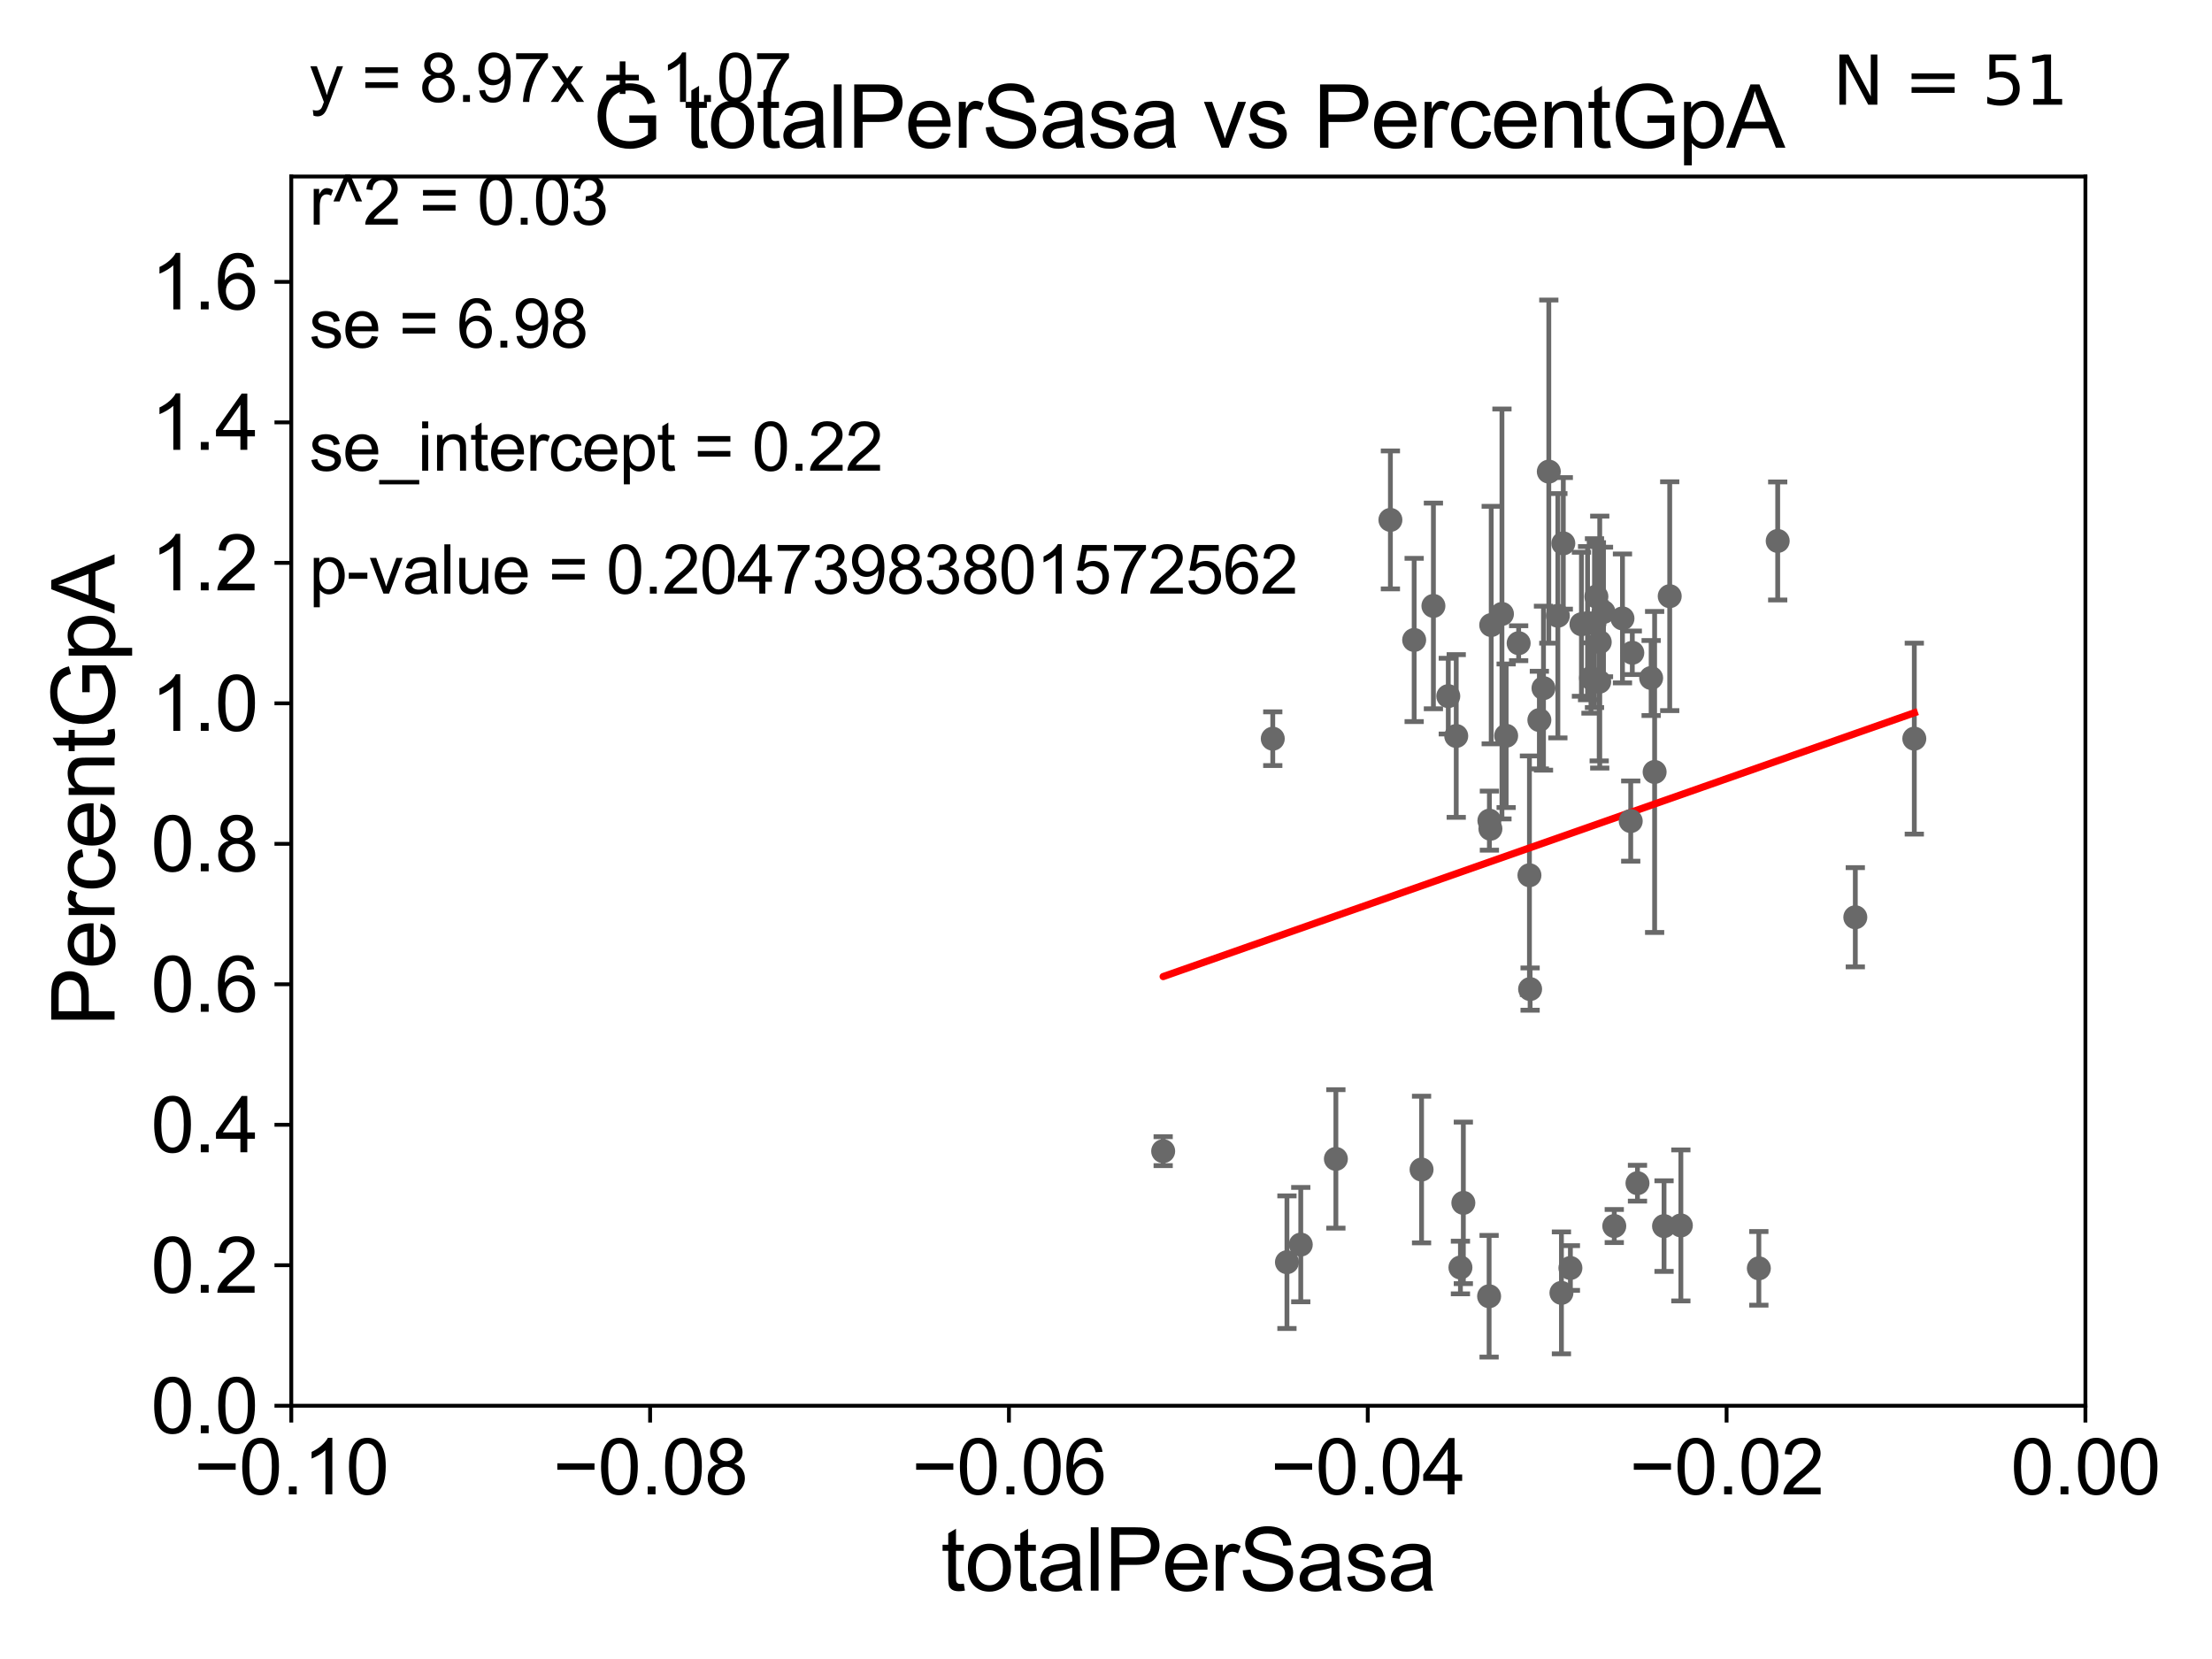<?xml version="1.0" encoding="utf-8" standalone="no"?>
<!DOCTYPE svg PUBLIC "-//W3C//DTD SVG 1.1//EN"
  "http://www.w3.org/Graphics/SVG/1.1/DTD/svg11.dtd">
<svg xmlns:xlink="http://www.w3.org/1999/xlink" width="460.8pt" height="345.6pt" viewBox="0 0 460.8 345.6" xmlns="http://www.w3.org/2000/svg" version="1.1">
 <defs>
  <style type="text/css">*{stroke-linejoin: round; stroke-linecap: butt}</style>
 </defs>
 <g id="figure_1">
  <g id="patch_1">
   <path d="M 0 345.6 
L 460.8 345.6 
L 460.8 0 
L 0 0 
z
" style="fill: #ffffff"/>
  </g>
  <g id="axes_1">
   <g id="patch_2">
    <path d="M 60.68 292.84 
L 434.43 292.84 
L 434.43 36.775 
L 60.68 36.775 
z
" style="fill: #ffffff"/>
   </g>
   <g id="PathCollection_1">
    <defs>
     <path id="m0c8debd8a0" d="M 0 1.118 
C 0.297 1.118 0.581 1 0.791 0.791 
C 1 0.581 1.118 0.297 1.118 0 
C 1.118 -0.297 1 -0.581 0.791 -0.791 
C 0.581 -1 0.297 -1.118 0 -1.118 
C -0.297 -1.118 -0.581 -1 -0.791 -0.791 
C -1 -0.581 -1.118 -0.297 -1.118 0 
C -1.118 0.297 -1 0.581 -0.791 0.791 
C -0.581 1 -0.297 1.118 0 1.118 
z
" style="stroke: #696969"/>
    </defs>
    <g clip-path="url(#p8f7b131613)">
     <use xlink:href="#m0c8debd8a0" x="265.141" y="153.884" style="fill: #696969; stroke: #696969"/>
     <use xlink:href="#m0c8debd8a0" x="333.142" y="142.026" style="fill: #696969; stroke: #696969"/>
     <use xlink:href="#m0c8debd8a0" x="312.884" y="127.898" style="fill: #696969; stroke: #696969"/>
     <use xlink:href="#m0c8debd8a0" x="316.363" y="133.988" style="fill: #696969; stroke: #696969"/>
     <use xlink:href="#m0c8debd8a0" x="268.095" y="262.939" style="fill: #696969; stroke: #696969"/>
     <use xlink:href="#m0c8debd8a0" x="333.256" y="133.761" style="fill: #696969; stroke: #696969"/>
     <use xlink:href="#m0c8debd8a0" x="324.533" y="128.271" style="fill: #696969; stroke: #696969"/>
     <use xlink:href="#m0c8debd8a0" x="310.208" y="270.034" style="fill: #696969; stroke: #696969"/>
     <use xlink:href="#m0c8debd8a0" x="334.036" y="127.485" style="fill: #696969; stroke: #696969"/>
     <use xlink:href="#m0c8debd8a0" x="331.431" y="141.241" style="fill: #696969; stroke: #696969"/>
     <use xlink:href="#m0c8debd8a0" x="343.963" y="141.24" style="fill: #696969; stroke: #696969"/>
     <use xlink:href="#m0c8debd8a0" x="332.161" y="129.809" style="fill: #696969; stroke: #696969"/>
     <use xlink:href="#m0c8debd8a0" x="346.65" y="255.418" style="fill: #696969; stroke: #696969"/>
     <use xlink:href="#m0c8debd8a0" x="304.235" y="264.045" style="fill: #696969; stroke: #696969"/>
     <use xlink:href="#m0c8debd8a0" x="341.118" y="246.482" style="fill: #696969; stroke: #696969"/>
     <use xlink:href="#m0c8debd8a0" x="332.555" y="124.27" style="fill: #696969; stroke: #696969"/>
     <use xlink:href="#m0c8debd8a0" x="337.991" y="128.83" style="fill: #696969; stroke: #696969"/>
     <use xlink:href="#m0c8debd8a0" x="294.596" y="133.316" style="fill: #696969; stroke: #696969"/>
     <use xlink:href="#m0c8debd8a0" x="318.749" y="206.043" style="fill: #696969; stroke: #696969"/>
     <use xlink:href="#m0c8debd8a0" x="278.289" y="241.421" style="fill: #696969; stroke: #696969"/>
     <use xlink:href="#m0c8debd8a0" x="366.4" y="264.219" style="fill: #696969; stroke: #696969"/>
     <use xlink:href="#m0c8debd8a0" x="347.833" y="124.199" style="fill: #696969; stroke: #696969"/>
     <use xlink:href="#m0c8debd8a0" x="370.328" y="112.694" style="fill: #696969; stroke: #696969"/>
     <use xlink:href="#m0c8debd8a0" x="344.689" y="160.814" style="fill: #696969; stroke: #696969"/>
     <use xlink:href="#m0c8debd8a0" x="386.495" y="191.082" style="fill: #696969; stroke: #696969"/>
     <use xlink:href="#m0c8debd8a0" x="350.155" y="255.278" style="fill: #696969; stroke: #696969"/>
     <use xlink:href="#m0c8debd8a0" x="325.276" y="269.331" style="fill: #696969; stroke: #696969"/>
     <use xlink:href="#m0c8debd8a0" x="304.841" y="250.581" style="fill: #696969; stroke: #696969"/>
     <use xlink:href="#m0c8debd8a0" x="298.606" y="126.225" style="fill: #696969; stroke: #696969"/>
     <use xlink:href="#m0c8debd8a0" x="289.646" y="108.307" style="fill: #696969; stroke: #696969"/>
     <use xlink:href="#m0c8debd8a0" x="303.36" y="153.321" style="fill: #696969; stroke: #696969"/>
     <use xlink:href="#m0c8debd8a0" x="301.703" y="145.017" style="fill: #696969; stroke: #696969"/>
     <use xlink:href="#m0c8debd8a0" x="310.48" y="172.647" style="fill: #696969; stroke: #696969"/>
     <use xlink:href="#m0c8debd8a0" x="310.646" y="130.211" style="fill: #696969; stroke: #696969"/>
     <use xlink:href="#m0c8debd8a0" x="242.309" y="239.809" style="fill: #696969; stroke: #696969"/>
     <use xlink:href="#m0c8debd8a0" x="325.665" y="113.195" style="fill: #696969; stroke: #696969"/>
     <use xlink:href="#m0c8debd8a0" x="310.267" y="170.955" style="fill: #696969; stroke: #696969"/>
     <use xlink:href="#m0c8debd8a0" x="321.537" y="143.356" style="fill: #696969; stroke: #696969"/>
     <use xlink:href="#m0c8debd8a0" x="330.721" y="129.815" style="fill: #696969; stroke: #696969"/>
     <use xlink:href="#m0c8debd8a0" x="329.442" y="130.045" style="fill: #696969; stroke: #696969"/>
     <use xlink:href="#m0c8debd8a0" x="336.282" y="255.406" style="fill: #696969; stroke: #696969"/>
     <use xlink:href="#m0c8debd8a0" x="318.61" y="182.332" style="fill: #696969; stroke: #696969"/>
     <use xlink:href="#m0c8debd8a0" x="339.711" y="171.046" style="fill: #696969; stroke: #696969"/>
     <use xlink:href="#m0c8debd8a0" x="322.645" y="98.244" style="fill: #696969; stroke: #696969"/>
     <use xlink:href="#m0c8debd8a0" x="340.039" y="135.984" style="fill: #696969; stroke: #696969"/>
     <use xlink:href="#m0c8debd8a0" x="296.137" y="243.637" style="fill: #696969; stroke: #696969"/>
     <use xlink:href="#m0c8debd8a0" x="270.973" y="259.271" style="fill: #696969; stroke: #696969"/>
     <use xlink:href="#m0c8debd8a0" x="313.76" y="153.276" style="fill: #696969; stroke: #696969"/>
     <use xlink:href="#m0c8debd8a0" x="327.143" y="264.146" style="fill: #696969; stroke: #696969"/>
     <use xlink:href="#m0c8debd8a0" x="320.678" y="150.001" style="fill: #696969; stroke: #696969"/>
     <use xlink:href="#m0c8debd8a0" x="398.785" y="153.873" style="fill: #696969; stroke: #696969"/>
    </g>
   </g>
   <g id="matplotlib.axis_1">
    <g id="xtick_1">
     <g id="line2d_1">
      <defs>
       <path id="m864cb5e26e" d="M 0 0 
L 0 3.5 
" style="stroke: #000000; stroke-width: 0.8"/>
      </defs>
      <g>
       <use xlink:href="#m864cb5e26e" x="60.68" y="292.84" style="stroke: #000000; stroke-width: 0.8"/>
      </g>
     </g>
     <g id="text_1">
      <!-- −0.10 -->
      <g transform="translate(40.439 311.293)scale(0.16 -0.16)">
       <defs>
        <path id="ArialMT-2212" d="M 3381 1997 
L 356 1997 
L 356 2522 
L 3381 2522 
L 3381 1997 
z
" transform="scale(0.016)"/>
        <path id="ArialMT-30" d="M 266 2259 
Q 266 3072 433 3567 
Q 600 4063 929 4331 
Q 1259 4600 1759 4600 
Q 2128 4600 2406 4451 
Q 2684 4303 2865 4023 
Q 3047 3744 3150 3342 
Q 3253 2941 3253 2259 
Q 3253 1453 3087 958 
Q 2922 463 2592 192 
Q 2263 -78 1759 -78 
Q 1097 -78 719 397 
Q 266 969 266 2259 
z
M 844 2259 
Q 844 1131 1108 757 
Q 1372 384 1759 384 
Q 2147 384 2411 759 
Q 2675 1134 2675 2259 
Q 2675 3391 2411 3762 
Q 2147 4134 1753 4134 
Q 1366 4134 1134 3806 
Q 844 3388 844 2259 
z
" transform="scale(0.016)"/>
        <path id="ArialMT-2e" d="M 581 0 
L 581 641 
L 1222 641 
L 1222 0 
L 581 0 
z
" transform="scale(0.016)"/>
        <path id="ArialMT-31" d="M 2384 0 
L 1822 0 
L 1822 3584 
Q 1619 3391 1289 3197 
Q 959 3003 697 2906 
L 697 3450 
Q 1169 3672 1522 3987 
Q 1875 4303 2022 4600 
L 2384 4600 
L 2384 0 
z
" transform="scale(0.016)"/>
       </defs>
       <use xlink:href="#ArialMT-2212"/>
       <use xlink:href="#ArialMT-30" x="58.398"/>
       <use xlink:href="#ArialMT-2e" x="114.014"/>
       <use xlink:href="#ArialMT-31" x="141.797"/>
       <use xlink:href="#ArialMT-30" x="197.412"/>
      </g>
     </g>
    </g>
    <g id="xtick_2">
     <g id="line2d_2">
      <g>
       <use xlink:href="#m864cb5e26e" x="135.43" y="292.84" style="stroke: #000000; stroke-width: 0.8"/>
      </g>
     </g>
     <g id="text_2">
      <!-- −0.08 -->
      <g transform="translate(115.189 311.293)scale(0.16 -0.16)">
       <defs>
        <path id="ArialMT-38" d="M 1131 2484 
Q 781 2613 612 2850 
Q 444 3088 444 3419 
Q 444 3919 803 4259 
Q 1163 4600 1759 4600 
Q 2359 4600 2725 4251 
Q 3091 3903 3091 3403 
Q 3091 3084 2923 2848 
Q 2756 2613 2416 2484 
Q 2838 2347 3058 2040 
Q 3278 1734 3278 1309 
Q 3278 722 2862 322 
Q 2447 -78 1769 -78 
Q 1091 -78 675 323 
Q 259 725 259 1325 
Q 259 1772 486 2073 
Q 713 2375 1131 2484 
z
M 1019 3438 
Q 1019 3113 1228 2906 
Q 1438 2700 1772 2700 
Q 2097 2700 2305 2904 
Q 2513 3109 2513 3406 
Q 2513 3716 2298 3927 
Q 2084 4138 1766 4138 
Q 1444 4138 1231 3931 
Q 1019 3725 1019 3438 
z
M 838 1322 
Q 838 1081 952 856 
Q 1066 631 1291 507 
Q 1516 384 1775 384 
Q 2178 384 2440 643 
Q 2703 903 2703 1303 
Q 2703 1709 2433 1975 
Q 2163 2241 1756 2241 
Q 1359 2241 1098 1978 
Q 838 1716 838 1322 
z
" transform="scale(0.016)"/>
       </defs>
       <use xlink:href="#ArialMT-2212"/>
       <use xlink:href="#ArialMT-30" x="58.398"/>
       <use xlink:href="#ArialMT-2e" x="114.014"/>
       <use xlink:href="#ArialMT-30" x="141.797"/>
       <use xlink:href="#ArialMT-38" x="197.412"/>
      </g>
     </g>
    </g>
    <g id="xtick_3">
     <g id="line2d_3">
      <g>
       <use xlink:href="#m864cb5e26e" x="210.18" y="292.84" style="stroke: #000000; stroke-width: 0.8"/>
      </g>
     </g>
     <g id="text_3">
      <!-- −0.06 -->
      <g transform="translate(189.939 311.293)scale(0.16 -0.16)">
       <defs>
        <path id="ArialMT-36" d="M 3184 3459 
L 2625 3416 
Q 2550 3747 2413 3897 
Q 2184 4138 1850 4138 
Q 1581 4138 1378 3988 
Q 1113 3794 959 3422 
Q 806 3050 800 2363 
Q 1003 2672 1297 2822 
Q 1591 2972 1913 2972 
Q 2475 2972 2870 2558 
Q 3266 2144 3266 1488 
Q 3266 1056 3080 686 
Q 2894 316 2569 119 
Q 2244 -78 1831 -78 
Q 1128 -78 684 439 
Q 241 956 241 2144 
Q 241 3472 731 4075 
Q 1159 4600 1884 4600 
Q 2425 4600 2770 4297 
Q 3116 3994 3184 3459 
z
M 888 1484 
Q 888 1194 1011 928 
Q 1134 663 1356 523 
Q 1578 384 1822 384 
Q 2178 384 2434 671 
Q 2691 959 2691 1453 
Q 2691 1928 2437 2201 
Q 2184 2475 1800 2475 
Q 1419 2475 1153 2201 
Q 888 1928 888 1484 
z
" transform="scale(0.016)"/>
       </defs>
       <use xlink:href="#ArialMT-2212"/>
       <use xlink:href="#ArialMT-30" x="58.398"/>
       <use xlink:href="#ArialMT-2e" x="114.014"/>
       <use xlink:href="#ArialMT-30" x="141.797"/>
       <use xlink:href="#ArialMT-36" x="197.412"/>
      </g>
     </g>
    </g>
    <g id="xtick_4">
     <g id="line2d_4">
      <g>
       <use xlink:href="#m864cb5e26e" x="284.93" y="292.84" style="stroke: #000000; stroke-width: 0.8"/>
      </g>
     </g>
     <g id="text_4">
      <!-- −0.04 -->
      <g transform="translate(264.689 311.293)scale(0.16 -0.16)">
       <defs>
        <path id="ArialMT-34" d="M 2069 0 
L 2069 1097 
L 81 1097 
L 81 1613 
L 2172 4581 
L 2631 4581 
L 2631 1613 
L 3250 1613 
L 3250 1097 
L 2631 1097 
L 2631 0 
L 2069 0 
z
M 2069 1613 
L 2069 3678 
L 634 1613 
L 2069 1613 
z
" transform="scale(0.016)"/>
       </defs>
       <use xlink:href="#ArialMT-2212"/>
       <use xlink:href="#ArialMT-30" x="58.398"/>
       <use xlink:href="#ArialMT-2e" x="114.014"/>
       <use xlink:href="#ArialMT-30" x="141.797"/>
       <use xlink:href="#ArialMT-34" x="197.412"/>
      </g>
     </g>
    </g>
    <g id="xtick_5">
     <g id="line2d_5">
      <g>
       <use xlink:href="#m864cb5e26e" x="359.68" y="292.84" style="stroke: #000000; stroke-width: 0.8"/>
      </g>
     </g>
     <g id="text_5">
      <!-- −0.02 -->
      <g transform="translate(339.439 311.293)scale(0.16 -0.16)">
       <defs>
        <path id="ArialMT-32" d="M 3222 541 
L 3222 0 
L 194 0 
Q 188 203 259 391 
Q 375 700 629 1000 
Q 884 1300 1366 1694 
Q 2113 2306 2375 2664 
Q 2638 3022 2638 3341 
Q 2638 3675 2398 3904 
Q 2159 4134 1775 4134 
Q 1369 4134 1125 3890 
Q 881 3647 878 3216 
L 300 3275 
Q 359 3922 746 4261 
Q 1134 4600 1788 4600 
Q 2447 4600 2831 4234 
Q 3216 3869 3216 3328 
Q 3216 3053 3103 2787 
Q 2991 2522 2730 2228 
Q 2469 1934 1863 1422 
Q 1356 997 1212 845 
Q 1069 694 975 541 
L 3222 541 
z
" transform="scale(0.016)"/>
       </defs>
       <use xlink:href="#ArialMT-2212"/>
       <use xlink:href="#ArialMT-30" x="58.398"/>
       <use xlink:href="#ArialMT-2e" x="114.014"/>
       <use xlink:href="#ArialMT-30" x="141.797"/>
       <use xlink:href="#ArialMT-32" x="197.412"/>
      </g>
     </g>
    </g>
    <g id="xtick_6">
     <g id="line2d_6">
      <g>
       <use xlink:href="#m864cb5e26e" x="434.43" y="292.84" style="stroke: #000000; stroke-width: 0.8"/>
      </g>
     </g>
     <g id="text_6">
      <!-- 0.00 -->
      <g transform="translate(418.861 311.293)scale(0.16 -0.16)">
       <use xlink:href="#ArialMT-30"/>
       <use xlink:href="#ArialMT-2e" x="55.615"/>
       <use xlink:href="#ArialMT-30" x="83.398"/>
       <use xlink:href="#ArialMT-30" x="139.014"/>
      </g>
     </g>
    </g>
    <g id="text_7">
     <!-- totalPerSasa -->
     <g transform="translate(196.027 331.357)scale(0.18 -0.18)">
      <defs>
       <path id="ArialMT-74" d="M 1650 503 
L 1731 6 
Q 1494 -44 1306 -44 
Q 1000 -44 831 53 
Q 663 150 594 308 
Q 525 466 525 972 
L 525 2881 
L 113 2881 
L 113 3319 
L 525 3319 
L 525 4141 
L 1084 4478 
L 1084 3319 
L 1650 3319 
L 1650 2881 
L 1084 2881 
L 1084 941 
Q 1084 700 1114 631 
Q 1144 563 1211 522 
Q 1278 481 1403 481 
Q 1497 481 1650 503 
z
" transform="scale(0.016)"/>
       <path id="ArialMT-6f" d="M 213 1659 
Q 213 2581 725 3025 
Q 1153 3394 1769 3394 
Q 2453 3394 2887 2945 
Q 3322 2497 3322 1706 
Q 3322 1066 3130 698 
Q 2938 331 2570 128 
Q 2203 -75 1769 -75 
Q 1072 -75 642 372 
Q 213 819 213 1659 
z
M 791 1659 
Q 791 1022 1069 705 
Q 1347 388 1769 388 
Q 2188 388 2466 706 
Q 2744 1025 2744 1678 
Q 2744 2294 2464 2611 
Q 2184 2928 1769 2928 
Q 1347 2928 1069 2612 
Q 791 2297 791 1659 
z
" transform="scale(0.016)"/>
       <path id="ArialMT-61" d="M 2588 409 
Q 2275 144 1986 34 
Q 1697 -75 1366 -75 
Q 819 -75 525 192 
Q 231 459 231 875 
Q 231 1119 342 1320 
Q 453 1522 633 1644 
Q 813 1766 1038 1828 
Q 1203 1872 1538 1913 
Q 2219 1994 2541 2106 
Q 2544 2222 2544 2253 
Q 2544 2597 2384 2738 
Q 2169 2928 1744 2928 
Q 1347 2928 1158 2789 
Q 969 2650 878 2297 
L 328 2372 
Q 403 2725 575 2942 
Q 747 3159 1072 3276 
Q 1397 3394 1825 3394 
Q 2250 3394 2515 3294 
Q 2781 3194 2906 3042 
Q 3031 2891 3081 2659 
Q 3109 2516 3109 2141 
L 3109 1391 
Q 3109 606 3145 398 
Q 3181 191 3288 0 
L 2700 0 
Q 2613 175 2588 409 
z
M 2541 1666 
Q 2234 1541 1622 1453 
Q 1275 1403 1131 1340 
Q 988 1278 909 1158 
Q 831 1038 831 891 
Q 831 666 1001 516 
Q 1172 366 1500 366 
Q 1825 366 2078 508 
Q 2331 650 2450 897 
Q 2541 1088 2541 1459 
L 2541 1666 
z
" transform="scale(0.016)"/>
       <path id="ArialMT-6c" d="M 409 0 
L 409 4581 
L 972 4581 
L 972 0 
L 409 0 
z
" transform="scale(0.016)"/>
       <path id="ArialMT-50" d="M 494 0 
L 494 4581 
L 2222 4581 
Q 2678 4581 2919 4538 
Q 3256 4481 3484 4323 
Q 3713 4166 3852 3881 
Q 3991 3597 3991 3256 
Q 3991 2672 3619 2267 
Q 3247 1863 2275 1863 
L 1100 1863 
L 1100 0 
L 494 0 
z
M 1100 2403 
L 2284 2403 
Q 2872 2403 3119 2622 
Q 3366 2841 3366 3238 
Q 3366 3525 3220 3729 
Q 3075 3934 2838 4000 
Q 2684 4041 2272 4041 
L 1100 4041 
L 1100 2403 
z
" transform="scale(0.016)"/>
       <path id="ArialMT-65" d="M 2694 1069 
L 3275 997 
Q 3138 488 2766 206 
Q 2394 -75 1816 -75 
Q 1088 -75 661 373 
Q 234 822 234 1631 
Q 234 2469 665 2931 
Q 1097 3394 1784 3394 
Q 2450 3394 2872 2941 
Q 3294 2488 3294 1666 
Q 3294 1616 3291 1516 
L 816 1516 
Q 847 969 1125 678 
Q 1403 388 1819 388 
Q 2128 388 2347 550 
Q 2566 713 2694 1069 
z
M 847 1978 
L 2700 1978 
Q 2663 2397 2488 2606 
Q 2219 2931 1791 2931 
Q 1403 2931 1139 2672 
Q 875 2413 847 1978 
z
" transform="scale(0.016)"/>
       <path id="ArialMT-72" d="M 416 0 
L 416 3319 
L 922 3319 
L 922 2816 
Q 1116 3169 1280 3281 
Q 1444 3394 1641 3394 
Q 1925 3394 2219 3213 
L 2025 2691 
Q 1819 2813 1613 2813 
Q 1428 2813 1281 2702 
Q 1134 2591 1072 2394 
Q 978 2094 978 1738 
L 978 0 
L 416 0 
z
" transform="scale(0.016)"/>
       <path id="ArialMT-53" d="M 288 1472 
L 859 1522 
Q 900 1178 1048 958 
Q 1197 738 1509 602 
Q 1822 466 2213 466 
Q 2559 466 2825 569 
Q 3091 672 3220 851 
Q 3350 1031 3350 1244 
Q 3350 1459 3225 1620 
Q 3100 1781 2813 1891 
Q 2628 1963 1997 2114 
Q 1366 2266 1113 2400 
Q 784 2572 623 2826 
Q 463 3081 463 3397 
Q 463 3744 659 4045 
Q 856 4347 1234 4503 
Q 1613 4659 2075 4659 
Q 2584 4659 2973 4495 
Q 3363 4331 3572 4012 
Q 3781 3694 3797 3291 
L 3216 3247 
Q 3169 3681 2898 3903 
Q 2628 4125 2100 4125 
Q 1550 4125 1298 3923 
Q 1047 3722 1047 3438 
Q 1047 3191 1225 3031 
Q 1400 2872 2139 2705 
Q 2878 2538 3153 2413 
Q 3553 2228 3743 1945 
Q 3934 1663 3934 1294 
Q 3934 928 3725 604 
Q 3516 281 3123 101 
Q 2731 -78 2241 -78 
Q 1619 -78 1198 103 
Q 778 284 539 648 
Q 300 1013 288 1472 
z
" transform="scale(0.016)"/>
       <path id="ArialMT-73" d="M 197 991 
L 753 1078 
Q 800 744 1014 566 
Q 1228 388 1613 388 
Q 2000 388 2187 545 
Q 2375 703 2375 916 
Q 2375 1106 2209 1216 
Q 2094 1291 1634 1406 
Q 1016 1563 777 1677 
Q 538 1791 414 1992 
Q 291 2194 291 2438 
Q 291 2659 392 2848 
Q 494 3038 669 3163 
Q 800 3259 1026 3326 
Q 1253 3394 1513 3394 
Q 1903 3394 2198 3281 
Q 2494 3169 2634 2976 
Q 2775 2784 2828 2463 
L 2278 2388 
Q 2241 2644 2061 2787 
Q 1881 2931 1553 2931 
Q 1166 2931 1000 2803 
Q 834 2675 834 2503 
Q 834 2394 903 2306 
Q 972 2216 1119 2156 
Q 1203 2125 1616 2013 
Q 2213 1853 2448 1751 
Q 2684 1650 2818 1456 
Q 2953 1263 2953 975 
Q 2953 694 2789 445 
Q 2625 197 2315 61 
Q 2006 -75 1616 -75 
Q 969 -75 630 194 
Q 291 463 197 991 
z
" transform="scale(0.016)"/>
      </defs>
      <use xlink:href="#ArialMT-74"/>
      <use xlink:href="#ArialMT-6f" x="27.783"/>
      <use xlink:href="#ArialMT-74" x="83.398"/>
      <use xlink:href="#ArialMT-61" x="111.182"/>
      <use xlink:href="#ArialMT-6c" x="166.797"/>
      <use xlink:href="#ArialMT-50" x="189.014"/>
      <use xlink:href="#ArialMT-65" x="255.713"/>
      <use xlink:href="#ArialMT-72" x="311.328"/>
      <use xlink:href="#ArialMT-53" x="344.629"/>
      <use xlink:href="#ArialMT-61" x="411.328"/>
      <use xlink:href="#ArialMT-73" x="466.943"/>
      <use xlink:href="#ArialMT-61" x="516.943"/>
     </g>
    </g>
   </g>
   <g id="matplotlib.axis_2">
    <g id="ytick_1">
     <g id="line2d_7">
      <defs>
       <path id="ma976472569" d="M 0 0 
L -3.5 0 
" style="stroke: #000000; stroke-width: 0.8"/>
      </defs>
      <g>
       <use xlink:href="#ma976472569" x="60.68" y="292.84" style="stroke: #000000; stroke-width: 0.8"/>
      </g>
     </g>
     <g id="text_8">
      <!-- 0.0 -->
      <g transform="translate(31.44 298.566)scale(0.16 -0.16)">
       <use xlink:href="#ArialMT-30"/>
       <use xlink:href="#ArialMT-2e" x="55.615"/>
       <use xlink:href="#ArialMT-30" x="83.398"/>
      </g>
     </g>
    </g>
    <g id="ytick_2">
     <g id="line2d_8">
      <g>
       <use xlink:href="#ma976472569" x="60.68" y="263.575" style="stroke: #000000; stroke-width: 0.8"/>
      </g>
     </g>
     <g id="text_9">
      <!-- 0.2 -->
      <g transform="translate(31.44 269.302)scale(0.16 -0.16)">
       <use xlink:href="#ArialMT-30"/>
       <use xlink:href="#ArialMT-2e" x="55.615"/>
       <use xlink:href="#ArialMT-32" x="83.398"/>
      </g>
     </g>
    </g>
    <g id="ytick_3">
     <g id="line2d_9">
      <g>
       <use xlink:href="#ma976472569" x="60.68" y="234.311" style="stroke: #000000; stroke-width: 0.8"/>
      </g>
     </g>
     <g id="text_10">
      <!-- 0.4 -->
      <g transform="translate(31.44 240.037)scale(0.16 -0.16)">
       <use xlink:href="#ArialMT-30"/>
       <use xlink:href="#ArialMT-2e" x="55.615"/>
       <use xlink:href="#ArialMT-34" x="83.398"/>
      </g>
     </g>
    </g>
    <g id="ytick_4">
     <g id="line2d_10">
      <g>
       <use xlink:href="#ma976472569" x="60.68" y="205.046" style="stroke: #000000; stroke-width: 0.8"/>
      </g>
     </g>
     <g id="text_11">
      <!-- 0.6 -->
      <g transform="translate(31.44 210.772)scale(0.16 -0.16)">
       <use xlink:href="#ArialMT-30"/>
       <use xlink:href="#ArialMT-2e" x="55.615"/>
       <use xlink:href="#ArialMT-36" x="83.398"/>
      </g>
     </g>
    </g>
    <g id="ytick_5">
     <g id="line2d_11">
      <g>
       <use xlink:href="#ma976472569" x="60.68" y="175.782" style="stroke: #000000; stroke-width: 0.8"/>
      </g>
     </g>
     <g id="text_12">
      <!-- 0.8 -->
      <g transform="translate(31.44 181.508)scale(0.16 -0.16)">
       <use xlink:href="#ArialMT-30"/>
       <use xlink:href="#ArialMT-2e" x="55.615"/>
       <use xlink:href="#ArialMT-38" x="83.398"/>
      </g>
     </g>
    </g>
    <g id="ytick_6">
     <g id="line2d_12">
      <g>
       <use xlink:href="#ma976472569" x="60.68" y="146.517" style="stroke: #000000; stroke-width: 0.8"/>
      </g>
     </g>
     <g id="text_13">
      <!-- 1.0 -->
      <g transform="translate(31.44 152.243)scale(0.16 -0.16)">
       <use xlink:href="#ArialMT-31"/>
       <use xlink:href="#ArialMT-2e" x="55.615"/>
       <use xlink:href="#ArialMT-30" x="83.398"/>
      </g>
     </g>
    </g>
    <g id="ytick_7">
     <g id="line2d_13">
      <g>
       <use xlink:href="#ma976472569" x="60.68" y="117.252" style="stroke: #000000; stroke-width: 0.8"/>
      </g>
     </g>
     <g id="text_14">
      <!-- 1.2 -->
      <g transform="translate(31.44 122.979)scale(0.16 -0.16)">
       <use xlink:href="#ArialMT-31"/>
       <use xlink:href="#ArialMT-2e" x="55.615"/>
       <use xlink:href="#ArialMT-32" x="83.398"/>
      </g>
     </g>
    </g>
    <g id="ytick_8">
     <g id="line2d_14">
      <g>
       <use xlink:href="#ma976472569" x="60.68" y="87.988" style="stroke: #000000; stroke-width: 0.8"/>
      </g>
     </g>
     <g id="text_15">
      <!-- 1.4 -->
      <g transform="translate(31.44 93.714)scale(0.16 -0.16)">
       <use xlink:href="#ArialMT-31"/>
       <use xlink:href="#ArialMT-2e" x="55.615"/>
       <use xlink:href="#ArialMT-34" x="83.398"/>
      </g>
     </g>
    </g>
    <g id="ytick_9">
     <g id="line2d_15">
      <g>
       <use xlink:href="#ma976472569" x="60.68" y="58.723" style="stroke: #000000; stroke-width: 0.8"/>
      </g>
     </g>
     <g id="text_16">
      <!-- 1.6 -->
      <g transform="translate(31.44 64.45)scale(0.16 -0.16)">
       <use xlink:href="#ArialMT-31"/>
       <use xlink:href="#ArialMT-2e" x="55.615"/>
       <use xlink:href="#ArialMT-36" x="83.398"/>
      </g>
     </g>
    </g>
    <g id="text_17">
     <!-- PercentGpA -->
     <g transform="translate(23.863 213.831)rotate(-90)scale(0.18 -0.18)">
      <defs>
       <path id="ArialMT-63" d="M 2588 1216 
L 3141 1144 
Q 3050 572 2676 248 
Q 2303 -75 1759 -75 
Q 1078 -75 664 370 
Q 250 816 250 1647 
Q 250 2184 428 2587 
Q 606 2991 970 3192 
Q 1334 3394 1763 3394 
Q 2303 3394 2647 3120 
Q 2991 2847 3088 2344 
L 2541 2259 
Q 2463 2594 2264 2762 
Q 2066 2931 1784 2931 
Q 1359 2931 1093 2626 
Q 828 2322 828 1663 
Q 828 994 1084 691 
Q 1341 388 1753 388 
Q 2084 388 2306 591 
Q 2528 794 2588 1216 
z
" transform="scale(0.016)"/>
       <path id="ArialMT-6e" d="M 422 0 
L 422 3319 
L 928 3319 
L 928 2847 
Q 1294 3394 1984 3394 
Q 2284 3394 2536 3286 
Q 2788 3178 2913 3003 
Q 3038 2828 3088 2588 
Q 3119 2431 3119 2041 
L 3119 0 
L 2556 0 
L 2556 2019 
Q 2556 2363 2490 2533 
Q 2425 2703 2258 2804 
Q 2091 2906 1866 2906 
Q 1506 2906 1245 2678 
Q 984 2450 984 1813 
L 984 0 
L 422 0 
z
" transform="scale(0.016)"/>
       <path id="ArialMT-47" d="M 2638 1797 
L 2638 2334 
L 4578 2338 
L 4578 638 
Q 4131 281 3656 101 
Q 3181 -78 2681 -78 
Q 2006 -78 1454 211 
Q 903 500 622 1047 
Q 341 1594 341 2269 
Q 341 2938 620 3517 
Q 900 4097 1425 4378 
Q 1950 4659 2634 4659 
Q 3131 4659 3532 4498 
Q 3934 4338 4162 4050 
Q 4391 3763 4509 3300 
L 3963 3150 
Q 3859 3500 3706 3700 
Q 3553 3900 3268 4020 
Q 2984 4141 2638 4141 
Q 2222 4141 1919 4014 
Q 1616 3888 1430 3681 
Q 1244 3475 1141 3228 
Q 966 2803 966 2306 
Q 966 1694 1177 1281 
Q 1388 869 1791 669 
Q 2194 469 2647 469 
Q 3041 469 3416 620 
Q 3791 772 3984 944 
L 3984 1797 
L 2638 1797 
z
" transform="scale(0.016)"/>
       <path id="ArialMT-70" d="M 422 -1272 
L 422 3319 
L 934 3319 
L 934 2888 
Q 1116 3141 1344 3267 
Q 1572 3394 1897 3394 
Q 2322 3394 2647 3175 
Q 2972 2956 3137 2557 
Q 3303 2159 3303 1684 
Q 3303 1175 3120 767 
Q 2938 359 2589 142 
Q 2241 -75 1856 -75 
Q 1575 -75 1351 44 
Q 1128 163 984 344 
L 984 -1272 
L 422 -1272 
z
M 931 1641 
Q 931 1000 1190 694 
Q 1450 388 1819 388 
Q 2194 388 2461 705 
Q 2728 1022 2728 1688 
Q 2728 2322 2467 2637 
Q 2206 2953 1844 2953 
Q 1484 2953 1207 2617 
Q 931 2281 931 1641 
z
" transform="scale(0.016)"/>
       <path id="ArialMT-41" d="M -9 0 
L 1750 4581 
L 2403 4581 
L 4278 0 
L 3588 0 
L 3053 1388 
L 1138 1388 
L 634 0 
L -9 0 
z
M 1313 1881 
L 2866 1881 
L 2388 3150 
Q 2169 3728 2063 4100 
Q 1975 3659 1816 3225 
L 1313 1881 
z
" transform="scale(0.016)"/>
      </defs>
      <use xlink:href="#ArialMT-50"/>
      <use xlink:href="#ArialMT-65" x="66.699"/>
      <use xlink:href="#ArialMT-72" x="122.314"/>
      <use xlink:href="#ArialMT-63" x="155.615"/>
      <use xlink:href="#ArialMT-65" x="205.615"/>
      <use xlink:href="#ArialMT-6e" x="261.23"/>
      <use xlink:href="#ArialMT-74" x="316.846"/>
      <use xlink:href="#ArialMT-47" x="344.629"/>
      <use xlink:href="#ArialMT-70" x="422.412"/>
      <use xlink:href="#ArialMT-41" x="478.027"/>
     </g>
    </g>
   </g>
   <g id="LineCollection_1">
    <path d="M 265.141 159.478 
L 265.141 148.29 
" clip-path="url(#p8f7b131613)" style="fill: none; stroke: #696969"/>
    <path d="M 333.142 158.513 
L 333.142 125.539 
" clip-path="url(#p8f7b131613)" style="fill: none; stroke: #696969"/>
    <path d="M 312.884 170.595 
L 312.884 85.201 
" clip-path="url(#p8f7b131613)" style="fill: none; stroke: #696969"/>
    <path d="M 316.363 137.624 
L 316.363 130.353 
" clip-path="url(#p8f7b131613)" style="fill: none; stroke: #696969"/>
    <path d="M 268.095 276.751 
L 268.095 249.126 
" clip-path="url(#p8f7b131613)" style="fill: none; stroke: #696969"/>
    <path d="M 333.256 160.002 
L 333.256 107.521 
" clip-path="url(#p8f7b131613)" style="fill: none; stroke: #696969"/>
    <path d="M 324.533 153.721 
L 324.533 102.821 
" clip-path="url(#p8f7b131613)" style="fill: none; stroke: #696969"/>
    <path d="M 310.208 282.705 
L 310.208 257.362 
" clip-path="url(#p8f7b131613)" style="fill: none; stroke: #696969"/>
    <path d="M 334.036 140.978 
L 334.036 113.992 
" clip-path="url(#p8f7b131613)" style="fill: none; stroke: #696969"/>
    <path d="M 331.431 148.57 
L 331.431 133.913 
" clip-path="url(#p8f7b131613)" style="fill: none; stroke: #696969"/>
    <path d="M 343.963 149.056 
L 343.963 133.425 
" clip-path="url(#p8f7b131613)" style="fill: none; stroke: #696969"/>
    <path d="M 332.161 147.398 
L 332.161 112.22 
" clip-path="url(#p8f7b131613)" style="fill: none; stroke: #696969"/>
    <path d="M 346.65 264.856 
L 346.65 245.979 
" clip-path="url(#p8f7b131613)" style="fill: none; stroke: #696969"/>
    <path d="M 304.235 269.528 
L 304.235 258.562 
" clip-path="url(#p8f7b131613)" style="fill: none; stroke: #696969"/>
    <path d="M 341.118 250.215 
L 341.118 242.748 
" clip-path="url(#p8f7b131613)" style="fill: none; stroke: #696969"/>
    <path d="M 332.555 135.492 
L 332.555 113.048 
" clip-path="url(#p8f7b131613)" style="fill: none; stroke: #696969"/>
    <path d="M 337.991 142.256 
L 337.991 115.404 
" clip-path="url(#p8f7b131613)" style="fill: none; stroke: #696969"/>
    <path d="M 294.596 150.319 
L 294.596 116.313 
" clip-path="url(#p8f7b131613)" style="fill: none; stroke: #696969"/>
    <path d="M 318.749 210.445 
L 318.749 201.642 
" clip-path="url(#p8f7b131613)" style="fill: none; stroke: #696969"/>
    <path d="M 278.289 255.839 
L 278.289 227.003 
" clip-path="url(#p8f7b131613)" style="fill: none; stroke: #696969"/>
    <path d="M 366.4 271.889 
L 366.4 256.548 
" clip-path="url(#p8f7b131613)" style="fill: none; stroke: #696969"/>
    <path d="M 347.833 148.034 
L 347.833 100.364 
" clip-path="url(#p8f7b131613)" style="fill: none; stroke: #696969"/>
    <path d="M 370.328 124.987 
L 370.328 100.401 
" clip-path="url(#p8f7b131613)" style="fill: none; stroke: #696969"/>
    <path d="M 344.689 194.248 
L 344.689 127.379 
" clip-path="url(#p8f7b131613)" style="fill: none; stroke: #696969"/>
    <path d="M 386.495 201.42 
L 386.495 180.744 
" clip-path="url(#p8f7b131613)" style="fill: none; stroke: #696969"/>
    <path d="M 350.155 271.005 
L 350.155 239.552 
" clip-path="url(#p8f7b131613)" style="fill: none; stroke: #696969"/>
    <path d="M 325.276 282.032 
L 325.276 256.63 
" clip-path="url(#p8f7b131613)" style="fill: none; stroke: #696969"/>
    <path d="M 304.841 267.408 
L 304.841 233.754 
" clip-path="url(#p8f7b131613)" style="fill: none; stroke: #696969"/>
    <path d="M 298.606 147.644 
L 298.606 104.806 
" clip-path="url(#p8f7b131613)" style="fill: none; stroke: #696969"/>
    <path d="M 289.646 122.681 
L 289.646 93.933 
" clip-path="url(#p8f7b131613)" style="fill: none; stroke: #696969"/>
    <path d="M 303.36 170.269 
L 303.36 136.372 
" clip-path="url(#p8f7b131613)" style="fill: none; stroke: #696969"/>
    <path d="M 301.703 152.909 
L 301.703 137.124 
" clip-path="url(#p8f7b131613)" style="fill: none; stroke: #696969"/>
    <path d="M 310.48 173.156 
L 310.48 172.138 
" clip-path="url(#p8f7b131613)" style="fill: none; stroke: #696969"/>
    <path d="M 310.646 154.95 
L 310.646 105.473 
" clip-path="url(#p8f7b131613)" style="fill: none; stroke: #696969"/>
    <path d="M 242.309 242.825 
L 242.309 236.793 
" clip-path="url(#p8f7b131613)" style="fill: none; stroke: #696969"/>
    <path d="M 325.665 126.9 
L 325.665 99.49 
" clip-path="url(#p8f7b131613)" style="fill: none; stroke: #696969"/>
    <path d="M 310.267 177.108 
L 310.267 164.801 
" clip-path="url(#p8f7b131613)" style="fill: none; stroke: #696969"/>
    <path d="M 321.537 160.438 
L 321.537 126.274 
" clip-path="url(#p8f7b131613)" style="fill: none; stroke: #696969"/>
    <path d="M 330.721 145.774 
L 330.721 113.856 
" clip-path="url(#p8f7b131613)" style="fill: none; stroke: #696969"/>
    <path d="M 329.442 145.04 
L 329.442 115.05 
" clip-path="url(#p8f7b131613)" style="fill: none; stroke: #696969"/>
    <path d="M 336.282 258.849 
L 336.282 251.962 
" clip-path="url(#p8f7b131613)" style="fill: none; stroke: #696969"/>
    <path d="M 318.61 207.184 
L 318.61 157.479 
" clip-path="url(#p8f7b131613)" style="fill: none; stroke: #696969"/>
    <path d="M 339.711 179.402 
L 339.711 162.689 
" clip-path="url(#p8f7b131613)" style="fill: none; stroke: #696969"/>
    <path d="M 322.645 133.986 
L 322.645 62.503 
" clip-path="url(#p8f7b131613)" style="fill: none; stroke: #696969"/>
    <path d="M 340.039 140.52 
L 340.039 131.448 
" clip-path="url(#p8f7b131613)" style="fill: none; stroke: #696969"/>
    <path d="M 296.137 258.912 
L 296.137 228.361 
" clip-path="url(#p8f7b131613)" style="fill: none; stroke: #696969"/>
    <path d="M 270.973 271.182 
L 270.973 247.36 
" clip-path="url(#p8f7b131613)" style="fill: none; stroke: #696969"/>
    <path d="M 313.76 168.229 
L 313.76 138.323 
" clip-path="url(#p8f7b131613)" style="fill: none; stroke: #696969"/>
    <path d="M 327.143 268.803 
L 327.143 259.488 
" clip-path="url(#p8f7b131613)" style="fill: none; stroke: #696969"/>
    <path d="M 320.678 160.164 
L 320.678 139.838 
" clip-path="url(#p8f7b131613)" style="fill: none; stroke: #696969"/>
    <path d="M 398.785 173.761 
L 398.785 133.985 
" clip-path="url(#p8f7b131613)" style="fill: none; stroke: #696969"/>
   </g>
   <g id="line2d_16">
    <defs>
     <path id="m3d98fe68f1" d="M 2 0 
L -2 -0 
" style="stroke: #696969"/>
    </defs>
    <g clip-path="url(#p8f7b131613)">
     <use xlink:href="#m3d98fe68f1" x="265.141" y="159.478" style="fill: #696969; stroke: #696969"/>
     <use xlink:href="#m3d98fe68f1" x="333.142" y="158.513" style="fill: #696969; stroke: #696969"/>
     <use xlink:href="#m3d98fe68f1" x="312.884" y="170.595" style="fill: #696969; stroke: #696969"/>
     <use xlink:href="#m3d98fe68f1" x="316.363" y="137.624" style="fill: #696969; stroke: #696969"/>
     <use xlink:href="#m3d98fe68f1" x="268.095" y="276.751" style="fill: #696969; stroke: #696969"/>
     <use xlink:href="#m3d98fe68f1" x="333.256" y="160.002" style="fill: #696969; stroke: #696969"/>
     <use xlink:href="#m3d98fe68f1" x="324.533" y="153.721" style="fill: #696969; stroke: #696969"/>
     <use xlink:href="#m3d98fe68f1" x="310.208" y="282.705" style="fill: #696969; stroke: #696969"/>
     <use xlink:href="#m3d98fe68f1" x="334.036" y="140.978" style="fill: #696969; stroke: #696969"/>
     <use xlink:href="#m3d98fe68f1" x="331.431" y="148.57" style="fill: #696969; stroke: #696969"/>
     <use xlink:href="#m3d98fe68f1" x="343.963" y="149.056" style="fill: #696969; stroke: #696969"/>
     <use xlink:href="#m3d98fe68f1" x="332.161" y="147.398" style="fill: #696969; stroke: #696969"/>
     <use xlink:href="#m3d98fe68f1" x="346.65" y="264.856" style="fill: #696969; stroke: #696969"/>
     <use xlink:href="#m3d98fe68f1" x="304.235" y="269.528" style="fill: #696969; stroke: #696969"/>
     <use xlink:href="#m3d98fe68f1" x="341.118" y="250.215" style="fill: #696969; stroke: #696969"/>
     <use xlink:href="#m3d98fe68f1" x="332.555" y="135.492" style="fill: #696969; stroke: #696969"/>
     <use xlink:href="#m3d98fe68f1" x="337.991" y="142.256" style="fill: #696969; stroke: #696969"/>
     <use xlink:href="#m3d98fe68f1" x="294.596" y="150.319" style="fill: #696969; stroke: #696969"/>
     <use xlink:href="#m3d98fe68f1" x="318.749" y="210.445" style="fill: #696969; stroke: #696969"/>
     <use xlink:href="#m3d98fe68f1" x="278.289" y="255.839" style="fill: #696969; stroke: #696969"/>
     <use xlink:href="#m3d98fe68f1" x="366.4" y="271.889" style="fill: #696969; stroke: #696969"/>
     <use xlink:href="#m3d98fe68f1" x="347.833" y="148.034" style="fill: #696969; stroke: #696969"/>
     <use xlink:href="#m3d98fe68f1" x="370.328" y="124.987" style="fill: #696969; stroke: #696969"/>
     <use xlink:href="#m3d98fe68f1" x="344.689" y="194.248" style="fill: #696969; stroke: #696969"/>
     <use xlink:href="#m3d98fe68f1" x="386.495" y="201.42" style="fill: #696969; stroke: #696969"/>
     <use xlink:href="#m3d98fe68f1" x="350.155" y="271.005" style="fill: #696969; stroke: #696969"/>
     <use xlink:href="#m3d98fe68f1" x="325.276" y="282.032" style="fill: #696969; stroke: #696969"/>
     <use xlink:href="#m3d98fe68f1" x="304.841" y="267.408" style="fill: #696969; stroke: #696969"/>
     <use xlink:href="#m3d98fe68f1" x="298.606" y="147.644" style="fill: #696969; stroke: #696969"/>
     <use xlink:href="#m3d98fe68f1" x="289.646" y="122.681" style="fill: #696969; stroke: #696969"/>
     <use xlink:href="#m3d98fe68f1" x="303.36" y="170.269" style="fill: #696969; stroke: #696969"/>
     <use xlink:href="#m3d98fe68f1" x="301.703" y="152.909" style="fill: #696969; stroke: #696969"/>
     <use xlink:href="#m3d98fe68f1" x="310.48" y="173.156" style="fill: #696969; stroke: #696969"/>
     <use xlink:href="#m3d98fe68f1" x="310.646" y="154.95" style="fill: #696969; stroke: #696969"/>
     <use xlink:href="#m3d98fe68f1" x="242.309" y="242.825" style="fill: #696969; stroke: #696969"/>
     <use xlink:href="#m3d98fe68f1" x="325.665" y="126.9" style="fill: #696969; stroke: #696969"/>
     <use xlink:href="#m3d98fe68f1" x="310.267" y="177.108" style="fill: #696969; stroke: #696969"/>
     <use xlink:href="#m3d98fe68f1" x="321.537" y="160.438" style="fill: #696969; stroke: #696969"/>
     <use xlink:href="#m3d98fe68f1" x="330.721" y="145.774" style="fill: #696969; stroke: #696969"/>
     <use xlink:href="#m3d98fe68f1" x="329.442" y="145.04" style="fill: #696969; stroke: #696969"/>
     <use xlink:href="#m3d98fe68f1" x="336.282" y="258.849" style="fill: #696969; stroke: #696969"/>
     <use xlink:href="#m3d98fe68f1" x="318.61" y="207.184" style="fill: #696969; stroke: #696969"/>
     <use xlink:href="#m3d98fe68f1" x="339.711" y="179.402" style="fill: #696969; stroke: #696969"/>
     <use xlink:href="#m3d98fe68f1" x="322.645" y="133.986" style="fill: #696969; stroke: #696969"/>
     <use xlink:href="#m3d98fe68f1" x="340.039" y="140.52" style="fill: #696969; stroke: #696969"/>
     <use xlink:href="#m3d98fe68f1" x="296.137" y="258.912" style="fill: #696969; stroke: #696969"/>
     <use xlink:href="#m3d98fe68f1" x="270.973" y="271.182" style="fill: #696969; stroke: #696969"/>
     <use xlink:href="#m3d98fe68f1" x="313.76" y="168.229" style="fill: #696969; stroke: #696969"/>
     <use xlink:href="#m3d98fe68f1" x="327.143" y="268.803" style="fill: #696969; stroke: #696969"/>
     <use xlink:href="#m3d98fe68f1" x="320.678" y="160.164" style="fill: #696969; stroke: #696969"/>
     <use xlink:href="#m3d98fe68f1" x="398.785" y="173.761" style="fill: #696969; stroke: #696969"/>
    </g>
   </g>
   <g id="line2d_17">
    <g clip-path="url(#p8f7b131613)">
     <use xlink:href="#m3d98fe68f1" x="265.141" y="148.29" style="fill: #696969; stroke: #696969"/>
     <use xlink:href="#m3d98fe68f1" x="333.142" y="125.539" style="fill: #696969; stroke: #696969"/>
     <use xlink:href="#m3d98fe68f1" x="312.884" y="85.201" style="fill: #696969; stroke: #696969"/>
     <use xlink:href="#m3d98fe68f1" x="316.363" y="130.353" style="fill: #696969; stroke: #696969"/>
     <use xlink:href="#m3d98fe68f1" x="268.095" y="249.126" style="fill: #696969; stroke: #696969"/>
     <use xlink:href="#m3d98fe68f1" x="333.256" y="107.521" style="fill: #696969; stroke: #696969"/>
     <use xlink:href="#m3d98fe68f1" x="324.533" y="102.821" style="fill: #696969; stroke: #696969"/>
     <use xlink:href="#m3d98fe68f1" x="310.208" y="257.362" style="fill: #696969; stroke: #696969"/>
     <use xlink:href="#m3d98fe68f1" x="334.036" y="113.992" style="fill: #696969; stroke: #696969"/>
     <use xlink:href="#m3d98fe68f1" x="331.431" y="133.913" style="fill: #696969; stroke: #696969"/>
     <use xlink:href="#m3d98fe68f1" x="343.963" y="133.425" style="fill: #696969; stroke: #696969"/>
     <use xlink:href="#m3d98fe68f1" x="332.161" y="112.22" style="fill: #696969; stroke: #696969"/>
     <use xlink:href="#m3d98fe68f1" x="346.65" y="245.979" style="fill: #696969; stroke: #696969"/>
     <use xlink:href="#m3d98fe68f1" x="304.235" y="258.562" style="fill: #696969; stroke: #696969"/>
     <use xlink:href="#m3d98fe68f1" x="341.118" y="242.748" style="fill: #696969; stroke: #696969"/>
     <use xlink:href="#m3d98fe68f1" x="332.555" y="113.048" style="fill: #696969; stroke: #696969"/>
     <use xlink:href="#m3d98fe68f1" x="337.991" y="115.404" style="fill: #696969; stroke: #696969"/>
     <use xlink:href="#m3d98fe68f1" x="294.596" y="116.313" style="fill: #696969; stroke: #696969"/>
     <use xlink:href="#m3d98fe68f1" x="318.749" y="201.642" style="fill: #696969; stroke: #696969"/>
     <use xlink:href="#m3d98fe68f1" x="278.289" y="227.003" style="fill: #696969; stroke: #696969"/>
     <use xlink:href="#m3d98fe68f1" x="366.4" y="256.548" style="fill: #696969; stroke: #696969"/>
     <use xlink:href="#m3d98fe68f1" x="347.833" y="100.364" style="fill: #696969; stroke: #696969"/>
     <use xlink:href="#m3d98fe68f1" x="370.328" y="100.401" style="fill: #696969; stroke: #696969"/>
     <use xlink:href="#m3d98fe68f1" x="344.689" y="127.379" style="fill: #696969; stroke: #696969"/>
     <use xlink:href="#m3d98fe68f1" x="386.495" y="180.744" style="fill: #696969; stroke: #696969"/>
     <use xlink:href="#m3d98fe68f1" x="350.155" y="239.552" style="fill: #696969; stroke: #696969"/>
     <use xlink:href="#m3d98fe68f1" x="325.276" y="256.63" style="fill: #696969; stroke: #696969"/>
     <use xlink:href="#m3d98fe68f1" x="304.841" y="233.754" style="fill: #696969; stroke: #696969"/>
     <use xlink:href="#m3d98fe68f1" x="298.606" y="104.806" style="fill: #696969; stroke: #696969"/>
     <use xlink:href="#m3d98fe68f1" x="289.646" y="93.933" style="fill: #696969; stroke: #696969"/>
     <use xlink:href="#m3d98fe68f1" x="303.36" y="136.372" style="fill: #696969; stroke: #696969"/>
     <use xlink:href="#m3d98fe68f1" x="301.703" y="137.124" style="fill: #696969; stroke: #696969"/>
     <use xlink:href="#m3d98fe68f1" x="310.48" y="172.138" style="fill: #696969; stroke: #696969"/>
     <use xlink:href="#m3d98fe68f1" x="310.646" y="105.473" style="fill: #696969; stroke: #696969"/>
     <use xlink:href="#m3d98fe68f1" x="242.309" y="236.793" style="fill: #696969; stroke: #696969"/>
     <use xlink:href="#m3d98fe68f1" x="325.665" y="99.49" style="fill: #696969; stroke: #696969"/>
     <use xlink:href="#m3d98fe68f1" x="310.267" y="164.801" style="fill: #696969; stroke: #696969"/>
     <use xlink:href="#m3d98fe68f1" x="321.537" y="126.274" style="fill: #696969; stroke: #696969"/>
     <use xlink:href="#m3d98fe68f1" x="330.721" y="113.856" style="fill: #696969; stroke: #696969"/>
     <use xlink:href="#m3d98fe68f1" x="329.442" y="115.05" style="fill: #696969; stroke: #696969"/>
     <use xlink:href="#m3d98fe68f1" x="336.282" y="251.962" style="fill: #696969; stroke: #696969"/>
     <use xlink:href="#m3d98fe68f1" x="318.61" y="157.479" style="fill: #696969; stroke: #696969"/>
     <use xlink:href="#m3d98fe68f1" x="339.711" y="162.689" style="fill: #696969; stroke: #696969"/>
     <use xlink:href="#m3d98fe68f1" x="322.645" y="62.503" style="fill: #696969; stroke: #696969"/>
     <use xlink:href="#m3d98fe68f1" x="340.039" y="131.448" style="fill: #696969; stroke: #696969"/>
     <use xlink:href="#m3d98fe68f1" x="296.137" y="228.361" style="fill: #696969; stroke: #696969"/>
     <use xlink:href="#m3d98fe68f1" x="270.973" y="247.36" style="fill: #696969; stroke: #696969"/>
     <use xlink:href="#m3d98fe68f1" x="313.76" y="138.323" style="fill: #696969; stroke: #696969"/>
     <use xlink:href="#m3d98fe68f1" x="327.143" y="259.488" style="fill: #696969; stroke: #696969"/>
     <use xlink:href="#m3d98fe68f1" x="320.678" y="139.838" style="fill: #696969; stroke: #696969"/>
     <use xlink:href="#m3d98fe68f1" x="398.785" y="133.985" style="fill: #696969; stroke: #696969"/>
    </g>
   </g>
   <g id="line2d_18">
    <path d="M 265.141 195.42 
L 333.142 171.54 
L 312.884 178.654 
L 316.363 177.433 
L 268.095 194.382 
L 333.256 171.5 
L 324.533 174.564 
L 310.208 179.594 
L 334.036 171.226 
L 331.431 172.141 
L 343.963 167.74 
L 332.161 171.885 
L 346.65 166.797 
L 304.235 181.691 
L 341.118 168.74 
L 332.555 171.747 
L 337.991 169.838 
L 294.596 185.076 
L 318.749 176.594 
L 278.289 190.803 
L 366.4 159.861 
L 347.833 166.382 
L 370.328 158.482 
L 344.689 167.486 
L 386.495 152.805 
L 350.155 165.566 
L 325.276 174.303 
L 304.841 181.479 
L 298.606 183.668 
L 289.646 186.814 
L 303.36 181.999 
L 301.703 182.581 
L 310.48 179.498 
L 310.646 179.44 
L 242.309 203.437 
L 325.665 174.166 
L 310.267 179.573 
L 321.537 175.616 
L 330.721 172.39 
L 329.442 172.84 
L 336.282 170.438 
L 318.61 176.643 
L 339.711 169.234 
L 322.645 175.227 
L 340.039 169.118 
L 296.137 184.535 
L 270.973 193.372 
L 313.76 178.347 
L 327.143 173.647 
L 320.678 175.917 
L 398.785 148.489 
" clip-path="url(#p8f7b131613)" style="fill: none; stroke: #ff0000; stroke-width: 1.5; stroke-linecap: square"/>
   </g>
   <g id="line2d_19">
    <defs>
     <path id="m6ef8e0f42a" d="M 0 2 
C 0.53 2 1.039 1.789 1.414 1.414 
C 1.789 1.039 2 0.53 2 0 
C 2 -0.53 1.789 -1.039 1.414 -1.414 
C 1.039 -1.789 0.53 -2 0 -2 
C -0.53 -2 -1.039 -1.789 -1.414 -1.414 
C -1.789 -1.039 -2 -0.53 -2 0 
C -2 0.53 -1.789 1.039 -1.414 1.414 
C -1.039 1.789 -0.53 2 0 2 
z
" style="stroke: #696969"/>
    </defs>
    <g clip-path="url(#p8f7b131613)">
     <use xlink:href="#m6ef8e0f42a" x="265.141" y="153.884" style="fill: #696969; stroke: #696969"/>
     <use xlink:href="#m6ef8e0f42a" x="333.142" y="142.026" style="fill: #696969; stroke: #696969"/>
     <use xlink:href="#m6ef8e0f42a" x="312.884" y="127.898" style="fill: #696969; stroke: #696969"/>
     <use xlink:href="#m6ef8e0f42a" x="316.363" y="133.988" style="fill: #696969; stroke: #696969"/>
     <use xlink:href="#m6ef8e0f42a" x="268.095" y="262.939" style="fill: #696969; stroke: #696969"/>
     <use xlink:href="#m6ef8e0f42a" x="333.256" y="133.761" style="fill: #696969; stroke: #696969"/>
     <use xlink:href="#m6ef8e0f42a" x="324.533" y="128.271" style="fill: #696969; stroke: #696969"/>
     <use xlink:href="#m6ef8e0f42a" x="310.208" y="270.034" style="fill: #696969; stroke: #696969"/>
     <use xlink:href="#m6ef8e0f42a" x="334.036" y="127.485" style="fill: #696969; stroke: #696969"/>
     <use xlink:href="#m6ef8e0f42a" x="331.431" y="141.241" style="fill: #696969; stroke: #696969"/>
     <use xlink:href="#m6ef8e0f42a" x="343.963" y="141.24" style="fill: #696969; stroke: #696969"/>
     <use xlink:href="#m6ef8e0f42a" x="332.161" y="129.809" style="fill: #696969; stroke: #696969"/>
     <use xlink:href="#m6ef8e0f42a" x="346.65" y="255.418" style="fill: #696969; stroke: #696969"/>
     <use xlink:href="#m6ef8e0f42a" x="304.235" y="264.045" style="fill: #696969; stroke: #696969"/>
     <use xlink:href="#m6ef8e0f42a" x="341.118" y="246.482" style="fill: #696969; stroke: #696969"/>
     <use xlink:href="#m6ef8e0f42a" x="332.555" y="124.27" style="fill: #696969; stroke: #696969"/>
     <use xlink:href="#m6ef8e0f42a" x="337.991" y="128.83" style="fill: #696969; stroke: #696969"/>
     <use xlink:href="#m6ef8e0f42a" x="294.596" y="133.316" style="fill: #696969; stroke: #696969"/>
     <use xlink:href="#m6ef8e0f42a" x="318.749" y="206.043" style="fill: #696969; stroke: #696969"/>
     <use xlink:href="#m6ef8e0f42a" x="278.289" y="241.421" style="fill: #696969; stroke: #696969"/>
     <use xlink:href="#m6ef8e0f42a" x="366.4" y="264.219" style="fill: #696969; stroke: #696969"/>
     <use xlink:href="#m6ef8e0f42a" x="347.833" y="124.199" style="fill: #696969; stroke: #696969"/>
     <use xlink:href="#m6ef8e0f42a" x="370.328" y="112.694" style="fill: #696969; stroke: #696969"/>
     <use xlink:href="#m6ef8e0f42a" x="344.689" y="160.814" style="fill: #696969; stroke: #696969"/>
     <use xlink:href="#m6ef8e0f42a" x="386.495" y="191.082" style="fill: #696969; stroke: #696969"/>
     <use xlink:href="#m6ef8e0f42a" x="350.155" y="255.278" style="fill: #696969; stroke: #696969"/>
     <use xlink:href="#m6ef8e0f42a" x="325.276" y="269.331" style="fill: #696969; stroke: #696969"/>
     <use xlink:href="#m6ef8e0f42a" x="304.841" y="250.581" style="fill: #696969; stroke: #696969"/>
     <use xlink:href="#m6ef8e0f42a" x="298.606" y="126.225" style="fill: #696969; stroke: #696969"/>
     <use xlink:href="#m6ef8e0f42a" x="289.646" y="108.307" style="fill: #696969; stroke: #696969"/>
     <use xlink:href="#m6ef8e0f42a" x="303.36" y="153.321" style="fill: #696969; stroke: #696969"/>
     <use xlink:href="#m6ef8e0f42a" x="301.703" y="145.017" style="fill: #696969; stroke: #696969"/>
     <use xlink:href="#m6ef8e0f42a" x="310.48" y="172.647" style="fill: #696969; stroke: #696969"/>
     <use xlink:href="#m6ef8e0f42a" x="310.646" y="130.211" style="fill: #696969; stroke: #696969"/>
     <use xlink:href="#m6ef8e0f42a" x="242.309" y="239.809" style="fill: #696969; stroke: #696969"/>
     <use xlink:href="#m6ef8e0f42a" x="325.665" y="113.195" style="fill: #696969; stroke: #696969"/>
     <use xlink:href="#m6ef8e0f42a" x="310.267" y="170.955" style="fill: #696969; stroke: #696969"/>
     <use xlink:href="#m6ef8e0f42a" x="321.537" y="143.356" style="fill: #696969; stroke: #696969"/>
     <use xlink:href="#m6ef8e0f42a" x="330.721" y="129.815" style="fill: #696969; stroke: #696969"/>
     <use xlink:href="#m6ef8e0f42a" x="329.442" y="130.045" style="fill: #696969; stroke: #696969"/>
     <use xlink:href="#m6ef8e0f42a" x="336.282" y="255.406" style="fill: #696969; stroke: #696969"/>
     <use xlink:href="#m6ef8e0f42a" x="318.61" y="182.332" style="fill: #696969; stroke: #696969"/>
     <use xlink:href="#m6ef8e0f42a" x="339.711" y="171.046" style="fill: #696969; stroke: #696969"/>
     <use xlink:href="#m6ef8e0f42a" x="322.645" y="98.244" style="fill: #696969; stroke: #696969"/>
     <use xlink:href="#m6ef8e0f42a" x="340.039" y="135.984" style="fill: #696969; stroke: #696969"/>
     <use xlink:href="#m6ef8e0f42a" x="296.137" y="243.637" style="fill: #696969; stroke: #696969"/>
     <use xlink:href="#m6ef8e0f42a" x="270.973" y="259.271" style="fill: #696969; stroke: #696969"/>
     <use xlink:href="#m6ef8e0f42a" x="313.76" y="153.276" style="fill: #696969; stroke: #696969"/>
     <use xlink:href="#m6ef8e0f42a" x="327.143" y="264.146" style="fill: #696969; stroke: #696969"/>
     <use xlink:href="#m6ef8e0f42a" x="320.678" y="150.001" style="fill: #696969; stroke: #696969"/>
     <use xlink:href="#m6ef8e0f42a" x="398.785" y="153.873" style="fill: #696969; stroke: #696969"/>
    </g>
   </g>
   <g id="patch_3">
    <path d="M 60.68 292.84 
L 60.68 36.775 
" style="fill: none; stroke: #000000; stroke-width: 0.8; stroke-linejoin: miter; stroke-linecap: square"/>
   </g>
   <g id="patch_4">
    <path d="M 434.43 292.84 
L 434.43 36.775 
" style="fill: none; stroke: #000000; stroke-width: 0.8; stroke-linejoin: miter; stroke-linecap: square"/>
   </g>
   <g id="patch_5">
    <path d="M 60.68 292.84 
L 434.43 292.84 
" style="fill: none; stroke: #000000; stroke-width: 0.8; stroke-linejoin: miter; stroke-linecap: square"/>
   </g>
   <g id="patch_6">
    <path d="M 60.68 36.775 
L 434.43 36.775 
" style="fill: none; stroke: #000000; stroke-width: 0.8; stroke-linejoin: miter; stroke-linecap: square"/>
   </g>
   <g id="text_18">
    <!-- N = 51 -->
    <g transform="translate(381.773 21.806)scale(0.14 -0.14)">
     <defs>
      <path id="DejaVuSans-4e" d="M 628 4666 
L 1478 4666 
L 3547 763 
L 3547 4666 
L 4159 4666 
L 4159 0 
L 3309 0 
L 1241 3903 
L 1241 0 
L 628 0 
L 628 4666 
z
" transform="scale(0.016)"/>
      <path id="DejaVuSans-20" transform="scale(0.016)"/>
      <path id="DejaVuSans-3d" d="M 678 2906 
L 4684 2906 
L 4684 2381 
L 678 2381 
L 678 2906 
z
M 678 1631 
L 4684 1631 
L 4684 1100 
L 678 1100 
L 678 1631 
z
" transform="scale(0.016)"/>
      <path id="DejaVuSans-35" d="M 691 4666 
L 3169 4666 
L 3169 4134 
L 1269 4134 
L 1269 2991 
Q 1406 3038 1543 3061 
Q 1681 3084 1819 3084 
Q 2600 3084 3056 2656 
Q 3513 2228 3513 1497 
Q 3513 744 3044 326 
Q 2575 -91 1722 -91 
Q 1428 -91 1123 -41 
Q 819 9 494 109 
L 494 744 
Q 775 591 1075 516 
Q 1375 441 1709 441 
Q 2250 441 2565 725 
Q 2881 1009 2881 1497 
Q 2881 1984 2565 2268 
Q 2250 2553 1709 2553 
Q 1456 2553 1204 2497 
Q 953 2441 691 2322 
L 691 4666 
z
" transform="scale(0.016)"/>
      <path id="DejaVuSans-31" d="M 794 531 
L 1825 531 
L 1825 4091 
L 703 3866 
L 703 4441 
L 1819 4666 
L 2450 4666 
L 2450 531 
L 3481 531 
L 3481 0 
L 794 0 
L 794 531 
z
" transform="scale(0.016)"/>
     </defs>
     <use xlink:href="#DejaVuSans-4e"/>
     <use xlink:href="#DejaVuSans-20" x="74.805"/>
     <use xlink:href="#DejaVuSans-3d" x="106.592"/>
     <use xlink:href="#DejaVuSans-20" x="190.381"/>
     <use xlink:href="#DejaVuSans-35" x="222.168"/>
     <use xlink:href="#DejaVuSans-31" x="285.791"/>
    </g>
   </g>
   <g id="text_19">
    <!-- r^2 = 0.03 -->
    <g transform="translate(64.418 46.796)scale(0.14 -0.14)">
     <defs>
      <path id="ArialMT-5e" d="M 747 2156 
L 169 2156 
L 1272 4659 
L 1725 4659 
L 2834 2156 
L 2269 2156 
L 1497 4022 
L 747 2156 
z
" transform="scale(0.016)"/>
      <path id="ArialMT-20" transform="scale(0.016)"/>
      <path id="ArialMT-3d" d="M 3381 2694 
L 356 2694 
L 356 3219 
L 3381 3219 
L 3381 2694 
z
M 3381 1303 
L 356 1303 
L 356 1828 
L 3381 1828 
L 3381 1303 
z
" transform="scale(0.016)"/>
      <path id="ArialMT-33" d="M 269 1209 
L 831 1284 
Q 928 806 1161 595 
Q 1394 384 1728 384 
Q 2125 384 2398 659 
Q 2672 934 2672 1341 
Q 2672 1728 2419 1979 
Q 2166 2231 1775 2231 
Q 1616 2231 1378 2169 
L 1441 2663 
Q 1497 2656 1531 2656 
Q 1891 2656 2178 2843 
Q 2466 3031 2466 3422 
Q 2466 3731 2256 3934 
Q 2047 4138 1716 4138 
Q 1388 4138 1169 3931 
Q 950 3725 888 3313 
L 325 3413 
Q 428 3978 793 4289 
Q 1159 4600 1703 4600 
Q 2078 4600 2393 4439 
Q 2709 4278 2876 4000 
Q 3044 3722 3044 3409 
Q 3044 3113 2884 2869 
Q 2725 2625 2413 2481 
Q 2819 2388 3044 2092 
Q 3269 1797 3269 1353 
Q 3269 753 2831 336 
Q 2394 -81 1725 -81 
Q 1122 -81 723 278 
Q 325 638 269 1209 
z
" transform="scale(0.016)"/>
     </defs>
     <use xlink:href="#ArialMT-72"/>
     <use xlink:href="#ArialMT-5e" x="33.301"/>
     <use xlink:href="#ArialMT-32" x="80.225"/>
     <use xlink:href="#ArialMT-20" x="135.84"/>
     <use xlink:href="#ArialMT-3d" x="163.623"/>
     <use xlink:href="#ArialMT-20" x="222.021"/>
     <use xlink:href="#ArialMT-30" x="249.805"/>
     <use xlink:href="#ArialMT-2e" x="305.42"/>
     <use xlink:href="#ArialMT-30" x="333.203"/>
     <use xlink:href="#ArialMT-33" x="388.818"/>
    </g>
   </g>
   <g id="text_20">
    <!-- y = 8.97x + 1.07 -->
    <g transform="translate(64.418 21.231)scale(0.14 -0.14)">
     <defs>
      <path id="ArialMT-79" d="M 397 -1278 
L 334 -750 
Q 519 -800 656 -800 
Q 844 -800 956 -737 
Q 1069 -675 1141 -563 
Q 1194 -478 1313 -144 
Q 1328 -97 1363 -6 
L 103 3319 
L 709 3319 
L 1400 1397 
Q 1534 1031 1641 628 
Q 1738 1016 1872 1384 
L 2581 3319 
L 3144 3319 
L 1881 -56 
Q 1678 -603 1566 -809 
Q 1416 -1088 1222 -1217 
Q 1028 -1347 759 -1347 
Q 597 -1347 397 -1278 
z
" transform="scale(0.016)"/>
      <path id="ArialMT-39" d="M 350 1059 
L 891 1109 
Q 959 728 1153 556 
Q 1347 384 1650 384 
Q 1909 384 2104 503 
Q 2300 622 2425 820 
Q 2550 1019 2634 1356 
Q 2719 1694 2719 2044 
Q 2719 2081 2716 2156 
Q 2547 1888 2255 1720 
Q 1963 1553 1622 1553 
Q 1053 1553 659 1965 
Q 266 2378 266 3053 
Q 266 3750 677 4175 
Q 1088 4600 1706 4600 
Q 2153 4600 2523 4359 
Q 2894 4119 3086 3673 
Q 3278 3228 3278 2384 
Q 3278 1506 3087 986 
Q 2897 466 2520 194 
Q 2144 -78 1638 -78 
Q 1100 -78 759 220 
Q 419 519 350 1059 
z
M 2653 3081 
Q 2653 3566 2395 3850 
Q 2138 4134 1775 4134 
Q 1400 4134 1122 3828 
Q 844 3522 844 3034 
Q 844 2597 1108 2323 
Q 1372 2050 1759 2050 
Q 2150 2050 2401 2323 
Q 2653 2597 2653 3081 
z
" transform="scale(0.016)"/>
      <path id="ArialMT-37" d="M 303 3981 
L 303 4522 
L 3269 4522 
L 3269 4084 
Q 2831 3619 2401 2847 
Q 1972 2075 1738 1259 
Q 1569 684 1522 0 
L 944 0 
Q 953 541 1156 1306 
Q 1359 2072 1739 2783 
Q 2119 3494 2547 3981 
L 303 3981 
z
" transform="scale(0.016)"/>
      <path id="ArialMT-78" d="M 47 0 
L 1259 1725 
L 138 3319 
L 841 3319 
L 1350 2541 
Q 1494 2319 1581 2169 
Q 1719 2375 1834 2534 
L 2394 3319 
L 3066 3319 
L 1919 1756 
L 3153 0 
L 2463 0 
L 1781 1031 
L 1600 1309 
L 728 0 
L 47 0 
z
" transform="scale(0.016)"/>
      <path id="ArialMT-2b" d="M 1603 741 
L 1603 1997 
L 356 1997 
L 356 2522 
L 1603 2522 
L 1603 3769 
L 2134 3769 
L 2134 2522 
L 3381 2522 
L 3381 1997 
L 2134 1997 
L 2134 741 
L 1603 741 
z
" transform="scale(0.016)"/>
     </defs>
     <use xlink:href="#ArialMT-79"/>
     <use xlink:href="#ArialMT-20" x="50"/>
     <use xlink:href="#ArialMT-3d" x="77.783"/>
     <use xlink:href="#ArialMT-20" x="136.182"/>
     <use xlink:href="#ArialMT-38" x="163.965"/>
     <use xlink:href="#ArialMT-2e" x="219.58"/>
     <use xlink:href="#ArialMT-39" x="247.363"/>
     <use xlink:href="#ArialMT-37" x="302.979"/>
     <use xlink:href="#ArialMT-78" x="358.594"/>
     <use xlink:href="#ArialMT-20" x="408.594"/>
     <use xlink:href="#ArialMT-2b" x="436.377"/>
     <use xlink:href="#ArialMT-20" x="494.775"/>
     <use xlink:href="#ArialMT-31" x="522.559"/>
     <use xlink:href="#ArialMT-2e" x="578.174"/>
     <use xlink:href="#ArialMT-30" x="605.957"/>
     <use xlink:href="#ArialMT-37" x="661.572"/>
    </g>
   </g>
   <g id="text_21">
    <!-- se = 6.98 -->
    <g transform="translate(64.418 72.402)scale(0.14 -0.14)">
     <use xlink:href="#ArialMT-73"/>
     <use xlink:href="#ArialMT-65" x="50"/>
     <use xlink:href="#ArialMT-20" x="105.615"/>
     <use xlink:href="#ArialMT-3d" x="133.398"/>
     <use xlink:href="#ArialMT-20" x="191.797"/>
     <use xlink:href="#ArialMT-36" x="219.58"/>
     <use xlink:href="#ArialMT-2e" x="275.195"/>
     <use xlink:href="#ArialMT-39" x="302.979"/>
     <use xlink:href="#ArialMT-38" x="358.594"/>
    </g>
   </g>
   <g id="text_22">
    <!-- se_intercept = 0.22 -->
    <g transform="translate(64.418 98.05)scale(0.14 -0.14)">
     <defs>
      <path id="ArialMT-5f" d="M -97 -1272 
L -97 -866 
L 3631 -866 
L 3631 -1272 
L -97 -1272 
z
" transform="scale(0.016)"/>
      <path id="ArialMT-69" d="M 425 3934 
L 425 4581 
L 988 4581 
L 988 3934 
L 425 3934 
z
M 425 0 
L 425 3319 
L 988 3319 
L 988 0 
L 425 0 
z
" transform="scale(0.016)"/>
     </defs>
     <use xlink:href="#ArialMT-73"/>
     <use xlink:href="#ArialMT-65" x="50"/>
     <use xlink:href="#ArialMT-5f" x="105.615"/>
     <use xlink:href="#ArialMT-69" x="161.23"/>
     <use xlink:href="#ArialMT-6e" x="183.447"/>
     <use xlink:href="#ArialMT-74" x="239.062"/>
     <use xlink:href="#ArialMT-65" x="266.846"/>
     <use xlink:href="#ArialMT-72" x="322.461"/>
     <use xlink:href="#ArialMT-63" x="355.762"/>
     <use xlink:href="#ArialMT-65" x="405.762"/>
     <use xlink:href="#ArialMT-70" x="461.377"/>
     <use xlink:href="#ArialMT-74" x="516.992"/>
     <use xlink:href="#ArialMT-20" x="544.775"/>
     <use xlink:href="#ArialMT-3d" x="572.559"/>
     <use xlink:href="#ArialMT-20" x="630.957"/>
     <use xlink:href="#ArialMT-30" x="658.74"/>
     <use xlink:href="#ArialMT-2e" x="714.355"/>
     <use xlink:href="#ArialMT-32" x="742.139"/>
     <use xlink:href="#ArialMT-32" x="797.754"/>
    </g>
   </g>
   <g id="text_23">
    <!-- p-value = 0.20473983801572562 -->
    <g transform="translate(64.418 123.657)scale(0.14 -0.14)">
     <defs>
      <path id="ArialMT-2d" d="M 203 1375 
L 203 1941 
L 1931 1941 
L 1931 1375 
L 203 1375 
z
" transform="scale(0.016)"/>
      <path id="ArialMT-76" d="M 1344 0 
L 81 3319 
L 675 3319 
L 1388 1331 
Q 1503 1009 1600 663 
Q 1675 925 1809 1294 
L 2547 3319 
L 3125 3319 
L 1869 0 
L 1344 0 
z
" transform="scale(0.016)"/>
      <path id="ArialMT-75" d="M 2597 0 
L 2597 488 
Q 2209 -75 1544 -75 
Q 1250 -75 995 37 
Q 741 150 617 320 
Q 494 491 444 738 
Q 409 903 409 1263 
L 409 3319 
L 972 3319 
L 972 1478 
Q 972 1038 1006 884 
Q 1059 663 1231 536 
Q 1403 409 1656 409 
Q 1909 409 2131 539 
Q 2353 669 2445 892 
Q 2538 1116 2538 1541 
L 2538 3319 
L 3100 3319 
L 3100 0 
L 2597 0 
z
" transform="scale(0.016)"/>
      <path id="ArialMT-35" d="M 266 1200 
L 856 1250 
Q 922 819 1161 601 
Q 1400 384 1738 384 
Q 2144 384 2425 690 
Q 2706 997 2706 1503 
Q 2706 1984 2436 2262 
Q 2166 2541 1728 2541 
Q 1456 2541 1237 2417 
Q 1019 2294 894 2097 
L 366 2166 
L 809 4519 
L 3088 4519 
L 3088 3981 
L 1259 3981 
L 1013 2750 
Q 1425 3038 1878 3038 
Q 2478 3038 2890 2622 
Q 3303 2206 3303 1553 
Q 3303 931 2941 478 
Q 2500 -78 1738 -78 
Q 1113 -78 717 272 
Q 322 622 266 1200 
z
" transform="scale(0.016)"/>
     </defs>
     <use xlink:href="#ArialMT-70"/>
     <use xlink:href="#ArialMT-2d" x="55.615"/>
     <use xlink:href="#ArialMT-76" x="88.916"/>
     <use xlink:href="#ArialMT-61" x="138.916"/>
     <use xlink:href="#ArialMT-6c" x="194.531"/>
     <use xlink:href="#ArialMT-75" x="216.748"/>
     <use xlink:href="#ArialMT-65" x="272.363"/>
     <use xlink:href="#ArialMT-20" x="327.979"/>
     <use xlink:href="#ArialMT-3d" x="355.762"/>
     <use xlink:href="#ArialMT-20" x="414.16"/>
     <use xlink:href="#ArialMT-30" x="441.943"/>
     <use xlink:href="#ArialMT-2e" x="497.559"/>
     <use xlink:href="#ArialMT-32" x="525.342"/>
     <use xlink:href="#ArialMT-30" x="580.957"/>
     <use xlink:href="#ArialMT-34" x="636.572"/>
     <use xlink:href="#ArialMT-37" x="692.188"/>
     <use xlink:href="#ArialMT-33" x="747.803"/>
     <use xlink:href="#ArialMT-39" x="803.418"/>
     <use xlink:href="#ArialMT-38" x="859.033"/>
     <use xlink:href="#ArialMT-33" x="914.648"/>
     <use xlink:href="#ArialMT-38" x="970.264"/>
     <use xlink:href="#ArialMT-30" x="1025.879"/>
     <use xlink:href="#ArialMT-31" x="1081.494"/>
     <use xlink:href="#ArialMT-35" x="1137.109"/>
     <use xlink:href="#ArialMT-37" x="1192.725"/>
     <use xlink:href="#ArialMT-32" x="1248.34"/>
     <use xlink:href="#ArialMT-35" x="1303.955"/>
     <use xlink:href="#ArialMT-36" x="1359.57"/>
     <use xlink:href="#ArialMT-32" x="1415.186"/>
    </g>
   </g>
   <g id="text_24">
    <!-- G totalPerSasa vs PercentGpA -->
    <g transform="translate(123.503 30.775)scale(0.18 -0.18)">
     <use xlink:href="#ArialMT-47"/>
     <use xlink:href="#ArialMT-20" x="77.783"/>
     <use xlink:href="#ArialMT-74" x="105.566"/>
     <use xlink:href="#ArialMT-6f" x="133.35"/>
     <use xlink:href="#ArialMT-74" x="188.965"/>
     <use xlink:href="#ArialMT-61" x="216.748"/>
     <use xlink:href="#ArialMT-6c" x="272.363"/>
     <use xlink:href="#ArialMT-50" x="294.58"/>
     <use xlink:href="#ArialMT-65" x="361.279"/>
     <use xlink:href="#ArialMT-72" x="416.895"/>
     <use xlink:href="#ArialMT-53" x="450.195"/>
     <use xlink:href="#ArialMT-61" x="516.895"/>
     <use xlink:href="#ArialMT-73" x="572.51"/>
     <use xlink:href="#ArialMT-61" x="622.51"/>
     <use xlink:href="#ArialMT-20" x="678.125"/>
     <use xlink:href="#ArialMT-76" x="705.908"/>
     <use xlink:href="#ArialMT-73" x="755.908"/>
     <use xlink:href="#ArialMT-20" x="805.908"/>
     <use xlink:href="#ArialMT-50" x="833.691"/>
     <use xlink:href="#ArialMT-65" x="900.391"/>
     <use xlink:href="#ArialMT-72" x="956.006"/>
     <use xlink:href="#ArialMT-63" x="989.307"/>
     <use xlink:href="#ArialMT-65" x="1039.307"/>
     <use xlink:href="#ArialMT-6e" x="1094.922"/>
     <use xlink:href="#ArialMT-74" x="1150.537"/>
     <use xlink:href="#ArialMT-47" x="1178.32"/>
     <use xlink:href="#ArialMT-70" x="1256.104"/>
     <use xlink:href="#ArialMT-41" x="1311.719"/>
    </g>
   </g>
  </g>
 </g>
 <defs>
  <clipPath id="p8f7b131613">
   <rect x="60.68" y="36.775" width="373.75" height="256.065"/>
  </clipPath>
 </defs>
</svg>
